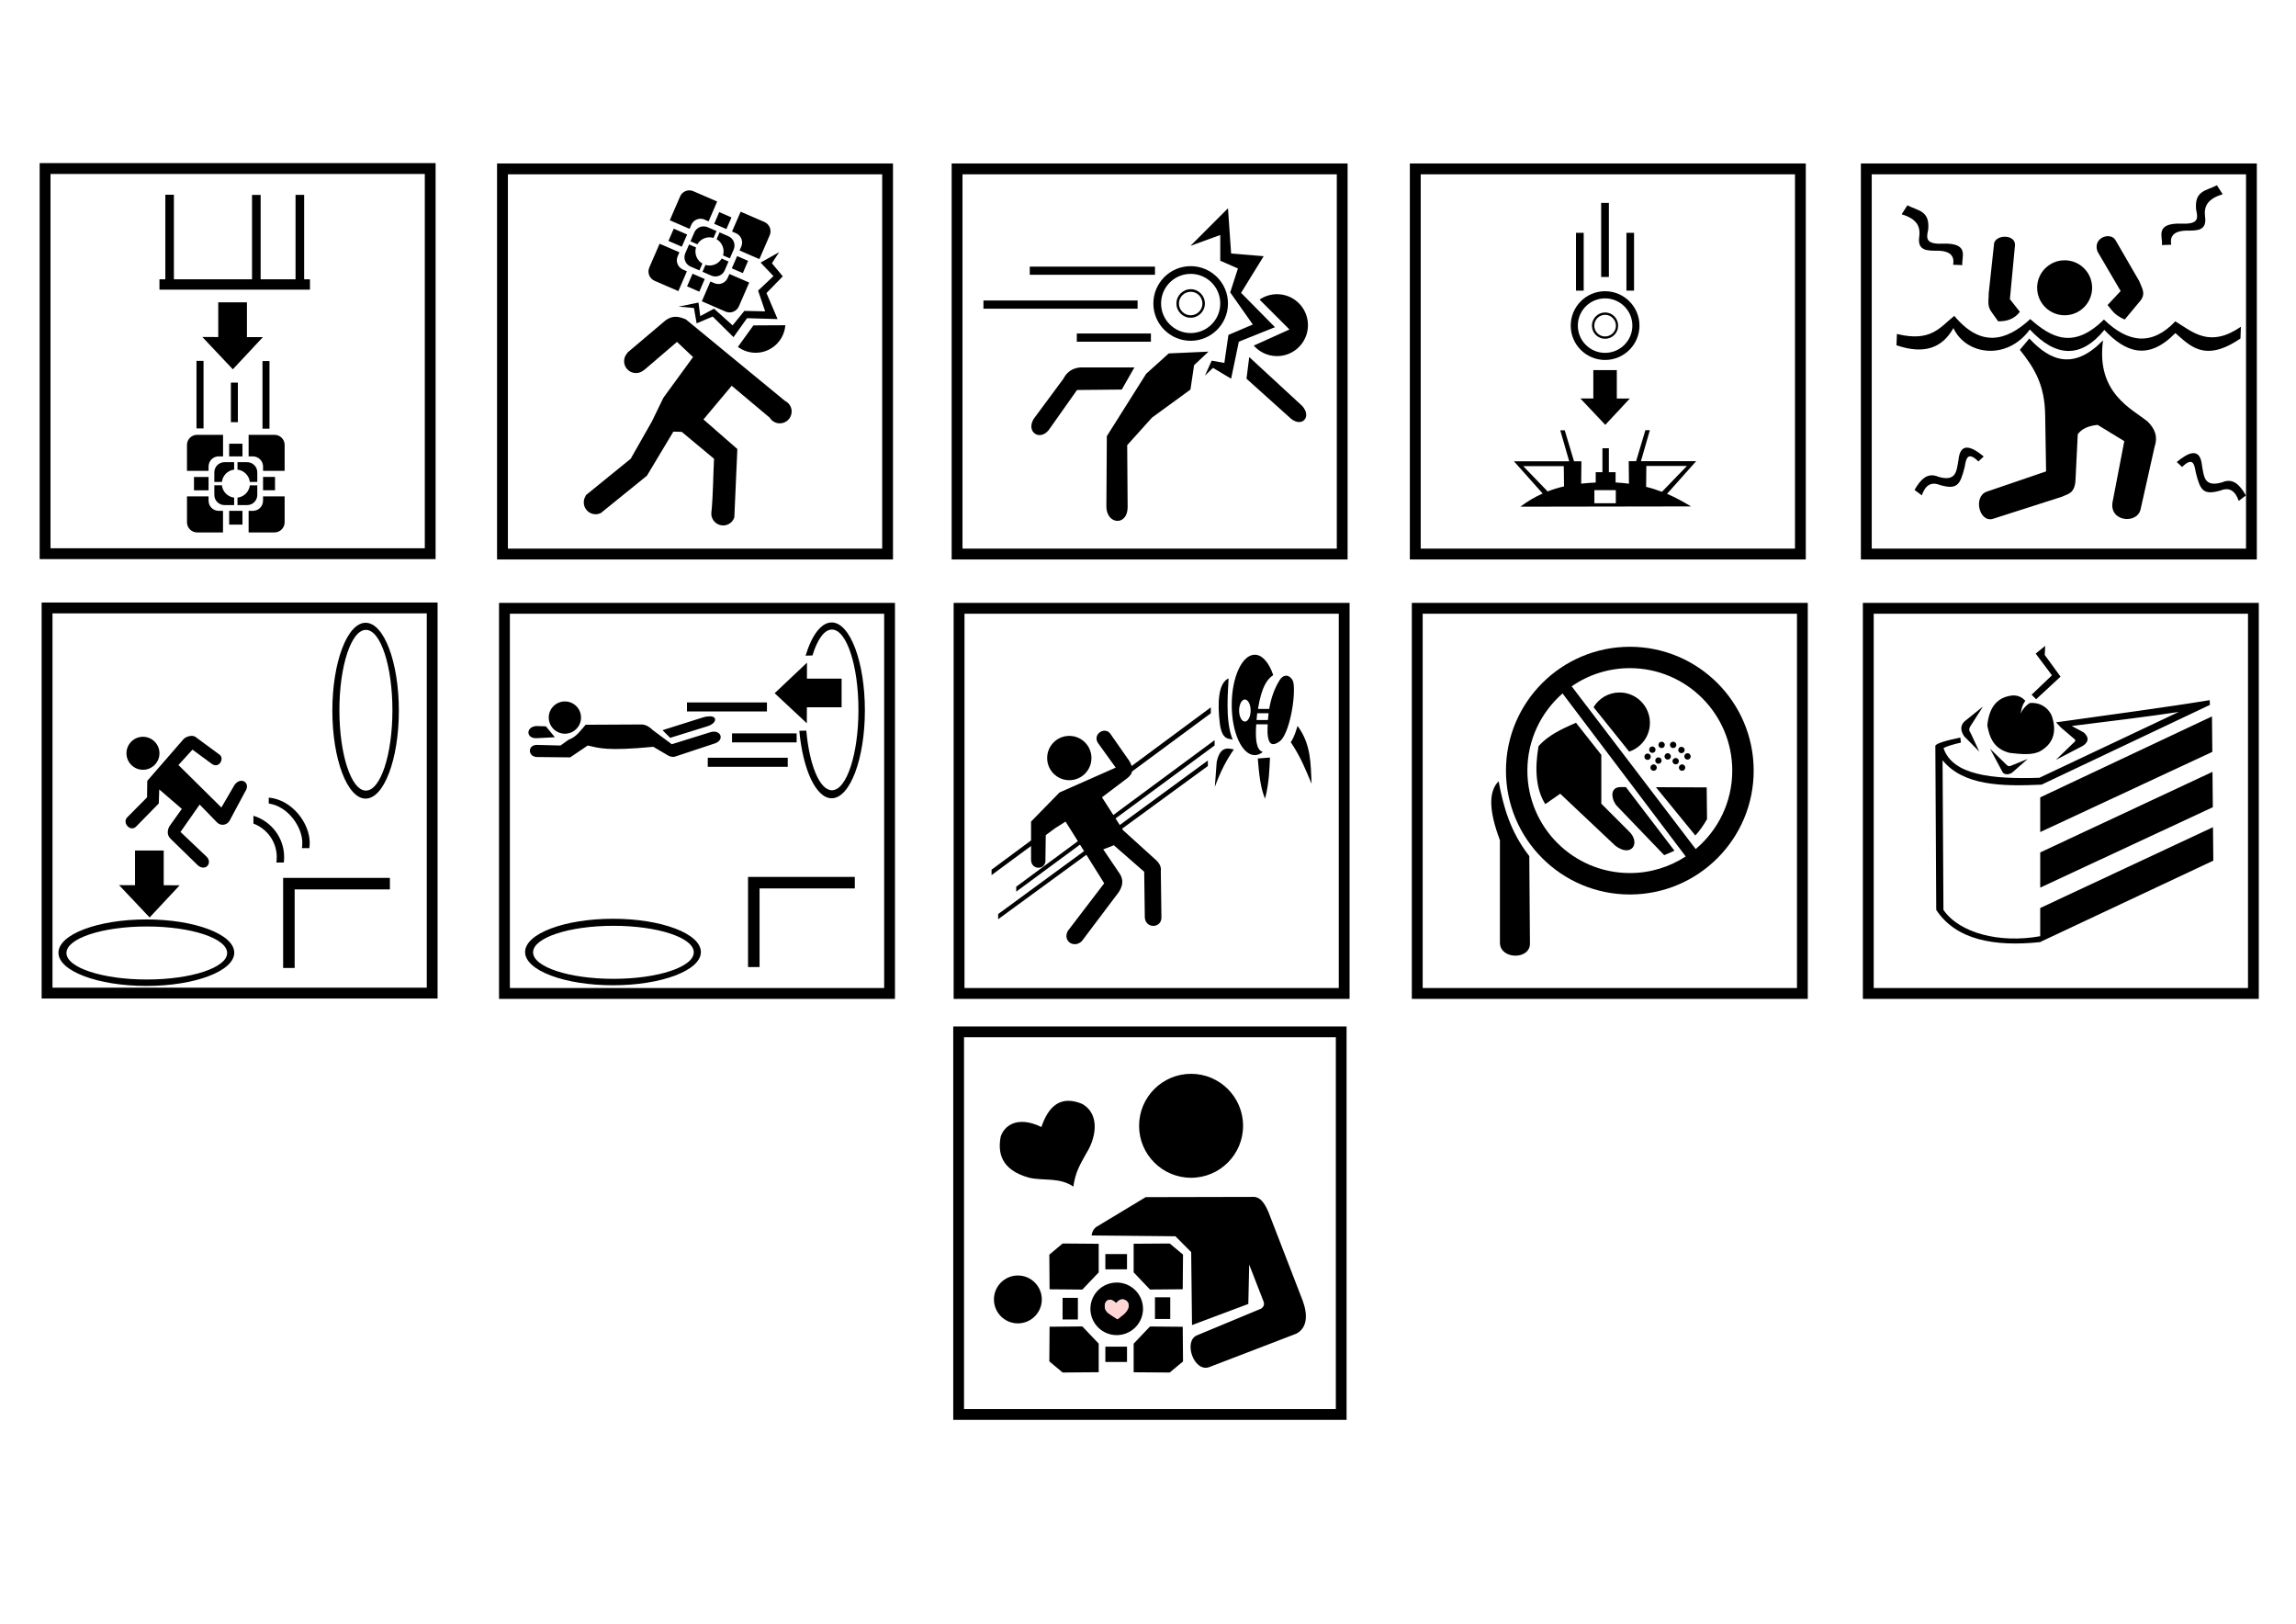 <?xml version="1.0" encoding="UTF-8" standalone="no"?>
<!-- Created with Inkscape (http://www.inkscape.org/) -->

<svg
   xmlns:dc="http://purl.org/dc/elements/1.1/"
   xmlns:cc="http://creativecommons.org/ns#"
   xmlns:rdf="http://www.w3.org/1999/02/22-rdf-syntax-ns#"
   xmlns:svg="http://www.w3.org/2000/svg"
   xmlns="http://www.w3.org/2000/svg"
   xmlns:sodipodi="http://sodipodi.sourceforge.net/DTD/sodipodi-0.dtd"
   xmlns:inkscape="http://www.inkscape.org/namespaces/inkscape"
   width="1052.362"
   height="744.094"
   id="svg2"
   sodipodi:version="0.32"
   inkscape:version="0.47 r22583"
   sodipodi:docname="portal.svg"
   inkscape:output_extension="org.inkscape.output.svg.inkscape"
   version="1.0">
  <defs
     id="defs4">
    <inkscape:perspective
       sodipodi:type="inkscape:persp3d"
       inkscape:vp_x="0 : 526.18109 : 1"
       inkscape:vp_y="0 : 1000 : 0"
       inkscape:vp_z="744.09448 : 526.18109 : 1"
       inkscape:persp3d-origin="372.04724 : 350.78739 : 1"
       id="perspective10" />
    <inkscape:perspective
       id="perspective2390"
       inkscape:persp3d-origin="372.04724 : 350.78739 : 1"
       inkscape:vp_z="744.09448 : 526.18109 : 1"
       inkscape:vp_y="0 : 1000 : 0"
       inkscape:vp_x="0 : 526.18109 : 1"
       sodipodi:type="inkscape:persp3d" />
    <inkscape:perspective
       id="perspective2882"
       inkscape:persp3d-origin="124.97965 : 83.319768 : 1"
       inkscape:vp_z="249.9593 : 124.97965 : 1"
       inkscape:vp_y="0 : 1000 : 0"
       inkscape:vp_x="0 : 124.97965 : 1"
       sodipodi:type="inkscape:persp3d" />
    <inkscape:perspective
       id="perspective2598"
       inkscape:persp3d-origin="211 : 38.666667 : 1"
       inkscape:vp_z="422 : 58 : 1"
       inkscape:vp_y="0 : 1000 : 0"
       inkscape:vp_x="0 : 58 : 1"
       sodipodi:type="inkscape:persp3d" />
    <inkscape:perspective
       id="perspective2968"
       inkscape:persp3d-origin="0.5 : 0.33333333 : 1"
       inkscape:vp_z="1 : 0.5 : 1"
       inkscape:vp_y="0 : 1000 : 0"
       inkscape:vp_x="0 : 0.5 : 1"
       sodipodi:type="inkscape:persp3d" />
    <inkscape:perspective
       id="perspective2994"
       inkscape:persp3d-origin="0.5 : 0.33333333 : 1"
       inkscape:vp_z="1 : 0.5 : 1"
       inkscape:vp_y="0 : 1000 : 0"
       inkscape:vp_x="0 : 0.5 : 1"
       sodipodi:type="inkscape:persp3d" />
    <inkscape:perspective
       id="perspective3018"
       inkscape:persp3d-origin="0.5 : 0.33333333 : 1"
       inkscape:vp_z="1 : 0.5 : 1"
       inkscape:vp_y="0 : 1000 : 0"
       inkscape:vp_x="0 : 0.5 : 1"
       sodipodi:type="inkscape:persp3d" />
    <inkscape:perspective
       id="perspective3046"
       inkscape:persp3d-origin="0.5 : 0.33333333 : 1"
       inkscape:vp_z="1 : 0.5 : 1"
       inkscape:vp_y="0 : 1000 : 0"
       inkscape:vp_x="0 : 0.5 : 1"
       sodipodi:type="inkscape:persp3d" />
    <inkscape:perspective
       id="perspective3068"
       inkscape:persp3d-origin="0.5 : 0.33333333 : 1"
       inkscape:vp_z="1 : 0.5 : 1"
       inkscape:vp_y="0 : 1000 : 0"
       inkscape:vp_x="0 : 0.5 : 1"
       sodipodi:type="inkscape:persp3d" />
    <inkscape:perspective
       id="perspective3091"
       inkscape:persp3d-origin="0.5 : 0.33333333 : 1"
       inkscape:vp_z="1 : 0.5 : 1"
       inkscape:vp_y="0 : 1000 : 0"
       inkscape:vp_x="0 : 0.5 : 1"
       sodipodi:type="inkscape:persp3d" />
    <inkscape:perspective
       id="perspective3119"
       inkscape:persp3d-origin="0.5 : 0.33333333 : 1"
       inkscape:vp_z="1 : 0.5 : 1"
       inkscape:vp_y="0 : 1000 : 0"
       inkscape:vp_x="0 : 0.5 : 1"
       sodipodi:type="inkscape:persp3d" />
    <inkscape:perspective
       id="perspective3141"
       inkscape:persp3d-origin="0.5 : 0.33333333 : 1"
       inkscape:vp_z="1 : 0.5 : 1"
       inkscape:vp_y="0 : 1000 : 0"
       inkscape:vp_x="0 : 0.5 : 1"
       sodipodi:type="inkscape:persp3d" />
    <inkscape:perspective
       id="perspective3168"
       inkscape:persp3d-origin="0.5 : 0.33333333 : 1"
       inkscape:vp_z="1 : 0.5 : 1"
       inkscape:vp_y="0 : 1000 : 0"
       inkscape:vp_x="0 : 0.5 : 1"
       sodipodi:type="inkscape:persp3d" />
    <inkscape:perspective
       id="perspective3198"
       inkscape:persp3d-origin="0.5 : 0.33333333 : 1"
       inkscape:vp_z="1 : 0.5 : 1"
       inkscape:vp_y="0 : 1000 : 0"
       inkscape:vp_x="0 : 0.5 : 1"
       sodipodi:type="inkscape:persp3d" />
  </defs>
  <sodipodi:namedview
     id="base"
     pagecolor="#ffffff"
     bordercolor="#666666"
     borderopacity="1.0"
     gridtolerance="10000"
     guidetolerance="10"
     objecttolerance="10"
     inkscape:pageopacity="0.0"
     inkscape:pageshadow="2"
     inkscape:zoom="0.7"
     inkscape:cx="545.50792"
     inkscape:cy="275.6617"
     inkscape:document-units="px"
     inkscape:current-layer="layer2"
     showgrid="false"
     inkscape:window-width="1920"
     inkscape:window-height="1018"
     inkscape:window-x="-8"
     inkscape:window-y="-8"
     inkscape:window-maximized="1" />
  <g
     inkscape:label="Layer 1"
     inkscape:groupmode="layer"
     id="layer1"
     style="opacity:1;display:inline" />
  <g
     inkscape:groupmode="layer"
     id="layer2"
     inkscape:label="blubb"
     style="opacity:1;display:inline">
    <g
       id="g3016"
       style="fill:#000000"
       transform="translate(0,-259.714)">
      <path
         id="rect2418"
         d="m 75.782,348.947 0,38.762 -2.692,0 0,4.743 68.986,0 0,-4.743 -2.666,0 0,-38.71 -3.948,0 0,38.71 -15.997,0 0,-38.659 -3.948,0 0,38.659 -35.813,0 0,-38.762 -3.922,0 z m 24.252,49.324 0,15.894 -7.306,-0.026 13.997,14.818 13.767,-14.741 -7.306,-0.026 0,-15.92 -13.151,0 z m -9.972,26.815 0,30.968 3.23,0 0,-30.968 -3.23,0 z m 30.25,0.077 0,30.994 3.204,0 0,-30.994 -3.204,0 z m -14.484,9.895 0,18.125 3.204,0 0,-18.125 -3.204,0 z m -15.459,23.918 c -2.582,-1e-5 -4.666,2.058 -4.666,4.64 l 0,11.869 9.895,0 0,-1.974 c 1e-5,-2.421 1.822,-4.402 4.179,-4.64 0.157,-0.016 0.326,0 0.487,0 l 1.974,0 0,-9.895 -11.869,0 z m 23.585,0 0,9.895 1.948,0 c 2.582,0 4.666,2.058 4.666,4.64 l 0,1.974 9.895,0 0,-11.869 c 1e-5,-2.582 -2.083,-4.64 -4.666,-4.64 l -11.844,0 z m -8.921,4.076 0,5.819 6.101,0 0,-5.819 -6.101,0 z m -2.128,8.46 c -2.582,0 -4.666,2.083 -4.666,4.666 l 0,4.384 3.461,0 c 0.361,-2.947 2.665,-5.29 5.614,-5.64 l 0,-3.41 -4.409,0 z m 5.948,0 0,3.41 c 2.952,0.35 5.302,2.693 5.666,5.64 l 3.41,0 0,-4.384 c 1e-5,-2.582 -2.083,-4.666 -4.666,-4.666 l -4.409,0 z m 11.716,6.768 0,6.101 5.486,0 0,-6.101 -5.486,0 z m -31.66,0.026 0,6.101 6.691,0 0,-6.101 -6.691,0 z m 9.332,3.82 0,4.409 c 1e-5,2.582 2.083,4.64 4.666,4.64 l 4.409,0 0,-3.41 c -2.957,-0.348 -5.264,-2.684 -5.614,-5.64 l -3.461,0 z m 16.279,0 c -0.353,2.956 -2.705,5.292 -5.666,5.64 l 0,3.41 4.409,0 c 2.582,0 4.666,-2.058 4.666,-4.64 l 0,-4.409 -3.41,0 z m -28.815,5.076 0,11.844 c 0,2.582 2.083,4.666 4.666,4.666 l 11.844,0 0,-9.895 -1.948,0 c -2.582,0 -4.666,-2.058 -4.666,-4.64 l 0,-1.974 -9.895,0 z m 34.865,0 0,1.974 c 0,2.582 -2.083,4.64 -4.666,4.64 l -1.948,0 0,9.895 11.844,0 c 2.582,-10e-6 4.666,-2.083 4.666,-4.666 l 0,-11.844 -9.895,0 z m -15.535,6.614 0,6.306 6.101,0 0,-6.306 -6.101,0 z"
         style="fill:#000000;fill-opacity:1;stroke:none" />
      <path
         id="rect2764"
         d="m 18.178,334.463 0,181.477 181.477,0 0,-181.477 -181.477,0 z m 4.973,4.973 171.556,0 0,171.53 -171.556,0 0,-171.53 z"
         style="fill:#000000;fill-opacity:1;stroke:none" />
    </g>
    <g
       id="g3012"
       style="fill:#000000"
       transform="translate(0,-259.714)">
      <path
         id="path2512"
         d="m 315.555,346.973 c -1.645,0.138 -3.139,1.165 -3.845,2.794 l -4.717,10.895 9.075,3.922 0.769,-1.82 c 0.963,-2.221 3.435,-3.308 5.691,-2.589 0.15,0.048 0.288,0.141 0.436,0.205 l 1.82,0.769 3.922,-9.075 -10.87,-4.717 c -0.74,-0.321 -1.534,-0.447 -2.282,-0.385 z m 23.918,9.767 -3.948,9.075 1.795,0.769 c 2.369,1.027 3.462,3.758 2.435,6.127 l -0.795,1.795 9.101,3.948 4.717,-10.895 c 1.027,-2.369 -0.066,-5.1 -2.435,-6.127 l -10.87,-4.691 z m -9.819,0.179 -2.307,5.358 5.589,2.41 2.333,-5.332 -5.614,-2.435 z m -7.127,6.537 c -1.818,-0.018 -3.537,1.043 -4.307,2.82 l -1.743,4.025 3.153,1.359 c 1.503,-2.56 4.564,-3.774 7.409,-2.922 l 1.359,-3.153 -4.05,-1.743 c -0.592,-0.257 -1.214,-0.379 -1.82,-0.385 z m -13.715,1.051 -2.435,5.614 6.127,2.641 2.435,-5.589 -6.127,-2.666 z m 20.996,1.692 -1.359,3.128 c 2.569,1.495 3.786,4.586 2.948,7.434 l 3.128,1.359 1.743,-4.025 c 1.027,-2.369 -0.04,-5.1 -2.41,-6.127 l -4.05,-1.769 z m -27.482,5.204 -4.717,10.87 c -1.027,2.369 0.066,5.1 2.435,6.127 l 10.87,4.717 3.922,-9.075 -1.795,-0.795 c -2.369,-1.027 -3.462,-3.732 -2.435,-6.101 l 0.795,-1.82 -9.075,-3.922 z m 13.51,0.333 -1.743,4.025 c -1.027,2.369 0.066,5.1 2.435,6.127 l 4.05,1.743 1.359,-3.128 c -2.575,-1.496 -3.776,-4.557 -2.922,-7.409 l -3.179,-1.359 z m 41.274,3.538 -8.486,4.768 5.896,6.204 -7.05,6.64 3.23,9.511 -9.537,-0.205 -5.384,6.64 -8.511,-7.665 -6.306,3.41 -0.82,-6.204 -9.126,1.846 7.05,0.641 1.231,7.024 7.358,-3.102 9.537,9.434 6.204,-8.691 13.997,0.41 -5.076,-11.921 7.46,-7.665 -4.973,-5.999 3.307,-5.076 z m -19.253,1.795 -2.435,5.614 5.05,2.179 2.41,-5.614 -5.025,-2.179 z m -7.076,1.128 c -1.5,2.572 -4.58,3.78 -7.434,2.922 l -1.359,3.128 4.05,1.769 c 2.369,1.027 5.1,-0.04 6.127,-2.41 l 1.743,-4.05 -3.128,-1.359 z m -13.356,6.947 -2.512,5.794 5.614,2.435 2.487,-5.794 -5.589,-2.435 z m 16.894,0.128 -0.795,1.795 c -1.027,2.369 -3.758,3.437 -6.127,2.41 l -1.795,-0.769 -3.922,9.075 10.87,4.717 c 2.369,1.027 5.1,-0.066 6.127,-2.435 l 4.717,-10.87 -9.075,-3.922 z m -24.918,19.612 c -1.352,0.05 -2.792,0.496 -4.384,1.666 l -17.509,14.818 0.077,0.077 c -0.954,0.98 -1.538,2.32 -1.538,3.794 0,3.002 2.433,5.435 5.435,5.435 1.398,0 2.677,-0.517 3.64,-1.384 l 0.051,0.051 15.125,-12.946 7.358,6.947 -13.587,18.637 -5.281,10.87 -9.716,17.099 -20.637,16.766 0.103,0.128 c -0.611,0.879 -0.974,1.951 -0.974,3.102 0,3.002 2.433,5.435 5.435,5.435 0.801,0 1.571,-0.176 2.256,-0.487 l 0.026,0.026 0.154,-0.128 21.073,-17.074 12.126,-20.201 3.845,0.103 14.792,12.331 c -0.435,8.37 -0.394,16.816 -1.256,25.123 0,3.002 2.433,5.435 5.435,5.435 2.391,0 4.399,-1.545 5.127,-3.692 l 1.384,-31.327 -15.535,-13.561 12.946,-15.433 17.432,14.638 c 0.958,1.553 2.657,2.589 4.614,2.589 3.002,0 5.435,-2.433 5.435,-5.435 0,-2.156 -1.257,-3.991 -3.076,-4.871 l -45.453,-37.377 c -1.591,-0.621 -3.184,-1.218 -4.922,-1.154 z m 50.554,3.871 -14.638,0.077 -7.101,9.844 c 2.274,1.687 5.08,2.692 8.127,2.692 7.187,0 13.066,-5.565 13.613,-12.613 z"
         style="fill:#000000;fill-opacity:1;stroke:none" />
      <path
         id="path2626"
         d="m 227.821,334.627 0,181.477 181.477,0 0,-181.477 -181.477,0 z m 4.973,4.973 171.556,0 0,171.53 -171.556,0 0,-171.53 z"
         style="fill:#000000;fill-opacity:1;stroke:none;display:inline" />
    </g>
    <g
       id="g3000"
       style="fill:#000000"
       transform="translate(0,-259.714)">
      <path
         id="path2621"
         d="m 562.84,355.177 -17.202,17.202 13.664,-4.973 0,11.793 8.101,3.538 -3.538,10.972 10.357,14.715 -11.177,4.768 -1.871,12.844 -5.794,-1.051 -3.102,6.845 3.717,-3.538 8.28,4.973 3.538,-16.971 16.561,-6.64 -15.535,-15.74 10.357,-16.792 -14.92,-1.231 -1.436,-20.714 z m -17.099,26.508 c -9.434,0 -17.099,7.665 -17.099,17.099 0,9.435 7.665,17.099 17.099,17.099 9.434,0 17.099,-7.665 17.099,-17.099 0,-9.435 -7.665,-17.099 -17.099,-17.099 z m -73.755,0.205 0,3.743 57.399,0 0,-3.743 -57.399,0 z m 73.755,3.333 c 7.49,-1e-5 13.561,6.071 13.561,13.561 0,7.49 -6.071,13.561 -13.561,13.561 -7.49,-10e-6 -13.562,-6.071 -13.562,-13.561 0,-7.49 6.071,-13.561 13.562,-13.561 z m 0.026,7.024 c -3.602,0 -6.563,2.961 -6.563,6.563 0,3.602 2.935,6.512 6.537,6.512 3.602,0 6.511,-2.909 6.511,-6.512 0,-3.602 -2.884,-6.563 -6.486,-6.563 z m 0,1.179 c 2.973,0 5.358,2.41 5.358,5.384 10e-5,2.973 -2.41,5.384 -5.383,5.384 -2.973,10e-6 -5.384,-2.41 -5.384,-5.384 0,-2.973 2.436,-5.384 5.409,-5.384 z m 39.556,1.102 c -2.963,0 -5.722,0.931 -7.998,2.487 l 13.69,13.69 -16.356,7.383 c 2.601,2.96 6.417,4.82 10.665,4.82 7.833,0 14.177,-6.343 14.177,-14.177 0,-7.834 -6.343,-14.202 -14.177,-14.202 z m -134.563,2.897 0,3.743 70.653,0 0,-3.743 -70.653,0 z m 42.786,15.125 0,3.743 33.968,0 0,-3.743 -33.968,0 z m 60.373,8.306 -18.227,0.82 -10.357,9.332 -18.022,28.584 -0.205,32.532 c 0.257,8.05 9.703,8.727 9.742,0 l -0.205,-28.405 11.382,-12.639 17.612,-12.844 1.666,-11.177 6.614,-6.204 z m 18.663,2.487 -1.256,9.921 20.304,18.253 c 5.125,4.273 9.817,-0.762 5.178,-5.819 l -24.226,-22.355 z m -77.293,4.743 c -3.774,0.289 -6.305,2.128 -7.87,5.178 l -13.664,18.458 c -3.49,5.88 2.609,10.197 6.845,5.178 l 13.049,-18.458 20.509,-0.205 5.794,-10.152 -24.662,0 z"
         style="fill:#000000;fill-opacity:1;stroke:none" />
      <path
         id="path2628"
         d="m 436.19,334.627 0,181.477 181.477,0 0,-181.477 -181.477,0 z m 4.973,4.973 171.556,0 0,171.53 -171.556,0 0,-171.53 z"
         style="fill:#000000;fill-opacity:1;stroke:none;display:inline" />
    </g>
    <g
       id="g2996"
       style="fill:#000000"
       transform="translate(0,-259.714)">
      <path
         id="path2798"
         d="m 733.883,352.69 0,33.968 3.538,0 0,-33.968 -3.538,0 z m -11.536,13.715 0,26.508 3.538,0 0,-26.508 -3.538,0 z m 23.124,0 0,26.508 3.486,0 0,-26.508 -3.486,0 z m -9.793,26.764 c -8.692,1e-5 -15.741,7.075 -15.741,15.766 0,8.692 7.049,15.741 15.741,15.74 8.691,1e-5 15.766,-7.049 15.766,-15.74 0,-8.692 -7.075,-15.766 -15.766,-15.766 z m 0,3.281 c 6.901,-10e-6 12.51,5.584 12.51,12.485 0,6.901 -5.61,12.485 -12.51,12.485 -6.901,0 -12.485,-5.584 -12.485,-12.485 0,-6.901 5.584,-12.485 12.485,-12.485 z m 0,6.46 c -3.319,1e-5 -6.024,2.732 -6.024,6.05 0,3.319 2.706,5.999 6.024,5.999 3.318,0 5.999,-2.68 5.999,-5.999 0,-3.319 -2.655,-6.05 -5.973,-6.05 l -0.026,0 z m 0,1.077 0.026,0 c 2.727,0.014 4.948,2.243 4.948,4.973 10e-5,2.739 -2.234,4.948 -4.973,4.948 -2.739,0 -4.948,-2.209 -4.948,-4.948 0,-2.731 2.22,-4.96 4.948,-4.973 z m -5.384,25.354 0,12.997 -5.947,-0.026 11.434,12.1 11.229,-12.049 -5.948,-0.026 0,-12.997 -10.767,0 z m 23.867,27.507 -4.256,14.202 -3.384,0 0.102,10.331 c -1.929,-0.25 -3.962,-0.439 -6.127,-0.564 l 0,-4.717 -3.076,0 0,-10.972 -2.948,0 0,10.972 -3.076,0 0,4.743 c -2.196,0.107 -4.415,0.271 -6.665,0.513 l 0.102,-10.229 -3.384,0 -4.256,-14.202 -2.051,0 4.102,14.202 -25.328,0 13.151,14.741 c -3.387,1.509 -6.794,3.462 -10.229,6.05 l 78.241,-0.128 c -3.282,-1.942 -6.8,-3.98 -10.998,-5.768 l 13.356,-14.971 -25.328,0 4.102,-14.202 -2.051,0 z m 0.436,16.407 18.586,0 -11.434,11.844 c -2.213,-0.839 -4.61,-1.633 -7.255,-2.282 l 0.102,-9.562 z m -56.425,0.077 18.586,0 0.103,9.28 c -2.483,0.563 -4.986,1.327 -7.511,2.307 L 698.172,473.333 z m 32.609,10.998 9.819,0 0,5.999 -9.819,0 0,-5.999 z"
         style="fill:#000000;fill-opacity:1;stroke:none;display:inline" />
      <path
         id="path2630"
         d="m 646.2,334.627 0,181.477 181.477,0 0,-181.477 -181.477,0 z m 4.973,4.973 171.556,0 0,171.53 -171.556,0 0,-171.53 z"
         style="fill:#000000;fill-opacity:1;stroke:none;display:inline" />
    </g>
    <g
       id="g2984"
       style="fill:#000000"
       transform="translate(0,-259.714)">
      <path
         id="path2424"
         d="m 1016.11,344.615 c -4.668,2.52 -10.386,2.291 -9.537,11.126 0.597,3.137 1.929,6.805 -6.281,6.46 -13.09,-0.538 -8.833,6.26 -9.383,9.819 l 4.256,-0.154 c -0.526,-3.053 0.221,-6.237 6.717,-6.46 4.684,-0.043 9.785,0.42 8.793,-6.435 -0.635,-4.964 1.387,-8.171 8.075,-10.254 l -2.64,-4.102 z m -141.869,9.178 -2.615,4.102 c 6.689,2.084 8.685,5.29 8.05,10.254 -0.992,6.855 4.109,6.417 8.793,6.46 6.496,0.223 7.269,3.382 6.742,6.435 l 4.23,0.154 c -0.55,-3.558 3.732,-10.357 -9.357,-9.819 -8.21,0.345 -6.903,-3.323 -6.306,-6.46 0.849,-8.835 -4.868,-8.606 -9.537,-11.126 z m 92.059,14.151 c -3.081,-0.078 -6.575,2.647 -4.871,7.127 l 10.562,18.022 -5.999,6.409 c 1.975,2.21 2.807,4.43 7.87,6.64 l 7.255,-8.716 c 2.591,-3.369 0.428,-6.046 -0.615,-8.896 l -10.793,-18.637 c -0.711,-1.28 -2.009,-1.913 -3.41,-1.948 z m -47.709,0.256 c -2.074,0.094 -4.098,1.105 -4.589,2.922 l -2.487,22.995 c 0.083,2.831 -0.871,5.654 1.231,8.486 l 3.102,4.358 c 4.079,0.078 7.524,-1.125 9.947,-4.358 l -4.563,-5.794 2.282,-24.226 c 0.462,-3.104 -2.256,-4.505 -4.922,-4.384 z m 27.738,10.793 c -6.954,0 -12.613,5.633 -12.613,12.587 0,6.954 5.659,12.613 12.613,12.613 6.954,0 12.587,-5.659 12.587,-12.613 0,-6.954 -5.633,-12.587 -12.587,-12.587 z m -50.58,25.482 c -6.413,4.988 -10.466,12.192 -26.302,8.28 l -0.205,5.178 c 13.163,4.515 21.211,0.857 26.098,-7.87 5.872,12.565 24.692,14.916 35.019,0.641 11.935,12.777 23.343,13.391 34.173,0.205 9.671,10.321 20.112,14.21 32.532,1.436 6.351,5.359 13.17,13.923 29.84,2.487 l 0.205,-5.384 c -14.153,9.709 -21.746,2.706 -30.045,-2.487 -10.623,11.235 -21.562,10.035 -32.737,-0.82 -13.971,13.845 -24.154,8.309 -33.763,-0.205 -11.358,10.491 -22.905,12.84 -34.814,-1.461 z m 34.404,10.357 -4.358,5.178 c 6.455,8.15 11.559,15.857 11.613,30.661 l 0.41,25.072 -27.354,9.331 c -6.122,2.386 -3.277,14.112 2.897,12.433 l 31.712,-10.152 c 2.565,-1.307 5.721,-1.262 6.204,-7.255 l 1.051,-21.355 c 1.838,-2.651 5.057,-3.888 9.101,-4.332 l 12.228,7.46 -5.383,27.969 c -1.507,9.003 11.266,10.182 12.844,3.307 l 6.409,-28.584 c 1.598,-4.742 0.278,-8.172 -3.102,-11.613 -7.293,-5.943 -23.818,-13.076 -20.509,-37.275 -13.139,13.532 -23.924,9.827 -33.763,-0.846 z m -28.892,50.016 c -1.841,0.143 -3.252,1.718 -3.64,5.922 -0.858,4.511 -0.793,9.867 -9.101,7.46 -5.015,-2.195 -8.162,1.073 -10.998,5.999 l 3.333,2.487 c 1.506,-4.351 4.016,-6.458 8.28,-4.743 8.019,2.303 9.306,-0.079 11.382,-8.306 0.59,-3.391 1.154,-7.528 6.281,-2.487 l 2.436,-2.282 c -2.519,-2.054 -5.606,-4.234 -7.973,-4.05 z m 104.005,2.512 c -2.306,0.069 -5.184,2.137 -7.563,4.076 l 2.461,2.282 c 5.127,-5.042 5.665,-0.904 6.255,2.487 2.076,8.227 3.364,10.583 11.382,8.28 4.264,-1.716 6.8,0.417 8.306,4.768 l 3.307,-2.487 c -2.836,-4.926 -5.958,-8.194 -10.972,-5.999 -8.308,2.407 -8.268,-2.949 -9.126,-7.46 -0.416,-4.504 -2.016,-6.008 -4.051,-5.948 z"
         style="fill:#000000;fill-opacity:1;stroke:none" />
      <path
         id="path2632"
         d="m 852.929,334.627 0,181.477 181.477,0 0,-181.477 -181.477,0 z m 4.973,4.973 171.556,0 0,171.53 -171.556,0 0,-171.53 z"
         style="fill:#000000;fill-opacity:1;stroke:none;display:inline" />
    </g>
    <g
       id="g3020"
       style="fill:#000000"
       transform="translate(0,-259.714)">
      <path
         id="rect2656"
         d="m 167.584,545.114 c -8.41,0 -15.253,18.037 -15.253,40.274 0,22.237 6.844,40.3 15.253,40.3 8.41,0 15.228,-18.062 15.228,-40.3 0,-22.237 -6.818,-40.274 -15.228,-40.274 z m 0.128,3.256 c 6.71,0 12.151,16.484 12.151,36.813 1e-5,20.329 -5.442,36.839 -12.151,36.839 -6.71,10e-6 -12.151,-16.51 -12.151,-36.839 1e-5,-20.329 5.442,-36.813 12.151,-36.813 z m -80.164,48.58 c -1.4,0.08 -3.009,0.769 -3.999,2.153 l -16.048,18.458 -0.103,7.563 -9.126,9.203 c -2.352,2.489 1.467,6.733 4.05,4.256 l 10.459,-10.665 0.205,-6.435 10.357,8.921 -5.691,7.973 c -1.172,2.225 -0.97,4.224 0.513,5.691 l 12.536,12.228 c 3.576,2.97 6.905,-1.187 3.922,-4.05 l -11.895,-11.28 8.793,-12.536 7.46,7.665 c 2.264,2.698 5.223,1.528 6.204,-0.205 l 7.152,-13.356 c 2.772,-3.968 -1.782,-7.125 -4.768,-3.23 l -6.101,10.459 -19.688,-19.458 6.435,-7.05 8.896,6.537 c 3.259,2.266 5.782,-2.29 3.64,-4.153 l -11.1,-8.178 c -0.503,-0.373 -1.262,-0.561 -2.102,-0.513 z m -22.021,0.41 c -4.174,0 -7.563,3.389 -7.563,7.563 0,4.174 3.389,7.563 7.563,7.563 4.174,0 7.563,-3.389 7.563,-7.563 0,-4.174 -3.389,-7.563 -7.563,-7.563 z m 57.655,27.866 0,2.717 c 9.017,1.301 15.382,10.93 15.382,17.971 0,0.849 -0.055,1.672 -0.179,2.487 l 3.41,0 c 0.103,-0.816 0.154,-1.643 0.154,-2.487 0,-8.927 -7.996,-19.694 -18.766,-20.688 z m -7.024,8.332 0,3.589 c 6.233,2.326 10.69,8.315 10.69,15.356 0,0.849 -0.055,1.672 -0.179,2.487 l 3.41,0 c 0.103,-0.816 0.154,-1.643 0.154,-2.487 0,-8.927 -5.941,-16.485 -14.074,-18.945 z m -54.271,15.92 0,15.894 -7.306,-0.026 13.997,14.818 13.767,-14.741 -7.306,-0.026 0,-15.92 -13.151,0 z m 67.884,12.536 0,41.3 5.281,0 0,-36.019 43.658,0 0,-5.281 -48.939,0 z m -62.68,19.048 c -22.237,3e-5 -40.3,6.844 -40.3,15.253 0,8.41 18.062,15.228 40.3,15.228 22.237,3e-5 40.274,-6.818 40.274,-15.228 0,-8.41 -18.037,-15.253 -40.274,-15.253 z m 0.205,3.23 c 20.329,4e-5 36.813,5.442 36.813,12.151 0,6.71 -16.484,12.151 -36.813,12.151 -20.329,3e-5 -36.839,-5.442 -36.839,-12.151 -2e-5,-6.71 16.51,-12.151 36.839,-12.151 z"
         style="fill:#000000;fill-opacity:1;stroke:none" />
      <path
         id="path2640"
         d="m 19.085,535.831 0,181.477 181.477,0 0,-181.477 -181.477,0 z m 4.973,4.973 171.556,0 0,171.53 -171.556,0 0,-171.53 z"
         style="fill:#000000;fill-opacity:1;stroke:none;display:inline" />
    </g>
    <g
       id="g3008"
       style="fill:#000000"
       transform="translate(0,-259.714)">
      <path
         id="path2661"
         d="m 381.183,544.96 c -4.829,0 -9.149,5.954 -11.946,15.228 l 3.153,-0.103 c 2.22,-7.274 5.394,-11.869 8.921,-11.869 6.71,0 12.151,16.484 12.151,36.813 2e-5,20.329 -5.442,36.839 -12.151,36.839 -5.623,2e-5 -10.356,-11.607 -11.741,-27.328 l -3.204,0.077 c 1.606,17.715 7.631,30.917 14.818,30.917 8.41,0 15.228,-18.062 15.228,-40.3 10e-6,-22.237 -6.818,-40.274 -15.228,-40.274 z m -11.305,18.432 -14.818,13.997 14.741,13.767 0.026,-7.306 15.92,0 0,-13.151 -15.894,0 0.026,-7.306 z m -110.953,17.766 c -4.084,0 -7.409,3.3 -7.409,7.383 0,4.084 3.325,7.409 7.409,7.409 4.084,0 7.383,-3.325 7.383,-7.409 0,-4.084 -3.3,-7.383 -7.383,-7.383 z m 55.938,0.461 0,4.127 36.659,0 0,-4.127 -36.659,0 z m 10.613,6.358 c -0.833,-0.022 -1.89,0.104 -3.204,0.487 l -18.612,5.871 3.512,3.512 16.997,-5.281 c 4.132,-1.226 4.917,-4.494 1.307,-4.589 z m -31.122,3.743 -25.918,0.128 c -2.208,2.385 -4.053,5.541 -7.845,6.87 l -3.666,2.641 -10.972,-0.282 c -4.239,0.125 -4.03,5.404 0.154,5.563 l 15.228,0.154 8.05,-5.435 c 5.179,1.146 8.61,2.642 30.045,0.59 l 6.947,4.076 c 1.094,0.526 2.262,0.815 3.743,0.179 l 17.714,-5.871 c 4.36,-1.628 2.55,-6.373 -2.051,-5.127 l -17.868,5.563 -8.562,-6.358 c -1.321,-1.233 -2.72,-2.417 -4.999,-2.692 z m -48.401,0.718 c -4.919,0.196 -5.082,5.769 0,5.563 l 8.357,-0.436 -4.102,-4.999 -4.256,-0.128 z m 89.572,3.358 0,4.127 29.61,0 0,-4.127 -29.61,0 z m -11.126,11.177 0,4.153 36.659,0 0,-4.153 -36.659,0 z m 18.458,54.605 0,41.3 5.281,0 0,-36.019 43.658,0 0,-5.281 -48.939,0 z m -61.885,19.176 c -22.237,10e-6 -40.3,6.844 -40.3,15.253 0,8.41 18.062,15.228 40.3,15.228 22.237,10e-6 40.274,-6.818 40.274,-15.228 0,-8.41 -18.037,-15.253 -40.274,-15.253 z m 0.205,3.23 c 20.329,2e-5 36.813,5.442 36.813,12.151 0,6.71 -16.484,12.151 -36.813,12.151 -20.329,2e-5 -36.839,-5.442 -36.839,-12.151 -2e-5,-6.71 16.51,-12.151 36.839,-12.151 z"
         style="fill:#000000;fill-opacity:1;stroke:none;display:inline" />
      <path
         id="path2646"
         d="m 228.728,535.995 0,181.477 181.477,0 0,-181.477 -181.477,0 z m 4.973,4.973 171.556,0 0,171.53 -171.556,0 0,-171.53 z"
         style="fill:#000000;fill-opacity:1;stroke:none;display:inline" />
    </g>
    <g
       id="g3004"
       style="fill:#000000"
       transform="translate(0,-259.714)">
      <path
         id="path2968"
         d="m 575.119,559.752 c -5.822,0 -10.562,10.326 -10.562,23.021 0,12.696 4.74,22.995 10.562,22.995 1.3,0 2.542,-0.522 3.692,-1.461 -3.088,-0.87 -3.475,-6.096 -3.025,-12.664 l 5.255,0 c -0.054,1.311 -0.095,2.642 -0.077,3.999 0.317,4.676 1.76,6.559 5.589,3.82 4.352,-3.217 7.433,-20.298 6.281,-26.943 -0.406,-2.167 -3.544,-5.213 -6.281,-1.179 -2.44,3.887 -3.992,8.341 -4.82,13.254 l -5.153,0 c 1.807,-10.806 4.357,-13.591 6.999,-15.51 -1.923,-5.646 -4.99,-9.332 -8.46,-9.332 z m -12.023,10.844 c -4.736,2.15 -5.181,11.258 -3.948,21.098 1.143,7.744 4.556,6.263 5.871,7.024 -3.77,-8.936 -1.933,-23.874 -1.923,-28.123 z m 7.486,9.665 c 1.456,-10e-6 2.641,2.286 2.641,5.076 -10e-5,2.79 -1.185,5.05 -2.641,5.05 -1.456,0 -2.64,-2.261 -2.64,-5.05 10e-5,-2.79 1.185,-5.076 2.64,-5.076 z m -15.612,3.615 -36.275,26.866 c -0.236,-0.733 -0.589,-1.472 -1,-2.205 l -8.793,-12.587 c -2.487,-3.469 -8.412,0.266 -5.563,4.384 l 8.05,11.152 -25.79,11.408 -13.023,13.331 0,8.639 -18.099,13.408 0,2.487 18.099,-13.356 0,6.409 c 0.146,4.98 7.174,4.666 6.588,-0.436 l 0.154,-10.947 4.486,-3.307 4.589,-2.897 5.64,8.973 -28.251,20.868 0,2.256 29.225,-21.534 1.871,2.974 -39.377,28.84 0,2.359 40.428,-29.533 8.178,13.074 -16.689,21.842 c -2.45,4.667 2.843,8.141 6.435,4.666 l 16.997,-22.56 c 2.51,-3.958 1.622,-6.666 -0.128,-9.075 l -7.05,-10.408 4.845,-1.897 13.92,12.151 0.282,20.97 c 0.342,5.179 7.712,5.086 7.614,-0.154 l -0.282,-21.098 c 0.283,-1.781 -0.494,-3.3 -1.769,-4.691 l -15.51,-14.049 -0.461,-0.718 39.3,-28.712 0,-2.538 -40.377,29.558 -1.923,-2.999 45.401,-33.455 0,-2.435 -46.427,34.301 -5.204,-8.101 11.434,-8.639 c 1.441,-1.076 2.153,-2.154 2.384,-3.23 l 36.07,-26.636 0,-2.717 z m 21.303,2.692 5.178,0 c -0.131,1.022 -0.231,2.045 -0.308,3.102 l -5.204,0 c 0.065,-0.739 0.127,-1.469 0.205,-2.23 0.042,-0.305 0.085,-0.577 0.128,-0.872 z m 18.458,5.819 c -0.797,2.367 -1.266,4.574 -3.102,7.46 4.939,7.419 6.852,12.835 9.537,19.048 -0.46,-8.992 -0.132,-18.047 -6.435,-26.508 z m -104.62,4.563 c -5.604,0 -10.152,4.548 -10.152,10.152 0,5.604 4.548,10.152 10.152,10.152 5.603,0 10.152,-4.548 10.152,-10.152 0,-5.604 -4.548,-10.152 -10.152,-10.152 z m 72.293,5.819 c -1.863,0.143 -3.75,1.369 -4.743,6.178 l -0.846,11.408 c 2.598,-7.242 5.566,-12.717 8.716,-17.202 -0.906,-0.164 -2.01,-0.47 -3.128,-0.385 z m 19.688,4.102 -5.589,0.436 c 0.547,6.704 1.163,13.351 3.333,18.432 1.884,-7.408 1.971,-13.059 2.256,-18.868 z"
         style="fill:#000000;fill-opacity:1;stroke:none;display:inline" />
      <path
         id="path2648"
         d="m 437.098,535.995 0,181.477 181.477,0 0,-181.477 -181.477,0 z m 4.973,4.973 171.556,0 0,171.53 -171.556,0 0,-171.53 z"
         style="fill:#000000;fill-opacity:1;stroke:none;display:inline" />
    </g>
    <g
       id="g2992"
       style="fill:#000000"
       transform="translate(0,-259.714)">
      <path
         id="path2570"
         d="m 747.034,556.112 c -31.334,0 -56.784,25.424 -56.784,56.758 0,31.334 25.449,56.758 56.784,56.758 31.334,0 56.758,-25.424 56.758,-56.758 0,-31.334 -25.424,-56.758 -56.758,-56.758 z m 0,9.793 c 25.917,0 46.94,21.048 46.94,46.965 0,14.428 -6.518,27.33 -16.766,35.942 l -56.835,-74.575 c 7.578,-5.243 16.759,-8.332 26.661,-8.332 z m -4.717,11.152 c -5.06,0 -9.485,2.7 -11.921,6.742 l 16.33,20.355 c 5.525,-1.844 9.511,-7.034 9.511,-13.177 0,-7.682 -6.238,-13.92 -13.92,-13.92 z m -26.123,0.436 56.45,74.703 c -7.366,4.807 -16.162,7.614 -25.61,7.614 -25.917,10e-6 -46.965,-21.023 -46.965,-46.939 0,-14.111 6.257,-26.765 16.125,-35.378 z m 6.153,13.433 c -6.501,2.822 -12.845,5.776 -17.176,10.767 -1.814,10.653 -1.156,19.745 3.102,26.533 l 6.845,-4.768 25.252,23.816 c 7.378,5.648 11.866,-1.24 6.229,-6.614 l -12.639,-12.639 0,-22.38 -11.613,-14.715 z m 39.249,8.691 c -0.809,0 -1.461,0.653 -1.461,1.461 0,0.809 0.653,1.461 1.461,1.461 0.809,0 1.461,-0.653 1.461,-1.461 0,-0.809 -0.653,-1.461 -1.461,-1.461 z m 5.281,0 c -0.809,0 -1.461,0.653 -1.461,1.461 0,0.809 0.653,1.461 1.461,1.461 0.809,0 1.461,-0.653 1.461,-1.461 0,-0.809 -0.653,-1.461 -1.461,-1.461 z m -9.537,2.179 c -0.809,0 -1.461,0.678 -1.461,1.487 0,0.809 0.653,1.461 1.461,1.461 0.809,0 1.487,-0.653 1.487,-1.461 0,-0.809 -0.678,-1.487 -1.487,-1.487 z m 13.331,0.154 c -0.809,0 -1.461,0.653 -1.461,1.461 0,0.809 0.653,1.461 1.461,1.461 0.809,0 1.487,-0.653 1.487,-1.461 0,-0.809 -0.678,-1.461 -1.487,-1.461 z m -6.281,2.922 c -0.809,0 -1.461,0.678 -1.461,1.487 0,0.809 0.653,1.461 1.461,1.461 0.809,0 1.461,-0.653 1.461,-1.461 0,-0.809 -0.653,-1.487 -1.461,-1.487 z m 9.075,0 c -0.809,0 -1.461,0.678 -1.461,1.487 0,0.809 0.653,1.461 1.461,1.461 0.809,0 1.461,-0.653 1.461,-1.461 0,-0.809 -0.653,-1.487 -1.461,-1.487 z m -18.304,0.154 c -0.809,0 -1.461,0.653 -1.461,1.461 0,0.809 0.653,1.461 1.461,1.461 0.809,0 1.461,-0.653 1.461,-1.461 0,-0.809 -0.653,-1.461 -1.461,-1.461 z m 4.973,1.769 c -0.809,0 -1.461,0.653 -1.461,1.461 0,0.809 0.653,1.461 1.461,1.461 0.809,0 1.461,-0.653 1.461,-1.461 0,-0.809 -0.653,-1.461 -1.461,-1.461 z m 7.921,0.282 c -0.809,0 -1.487,0.653 -1.487,1.461 0,0.809 0.678,1.461 1.487,1.461 0.809,0 1.461,-0.653 1.461,-1.461 0,-0.809 -0.653,-1.461 -1.461,-1.461 z m -10.126,2.922 c -0.809,0 -1.461,0.678 -1.461,1.487 0,0.809 0.653,1.461 1.461,1.461 0.809,0 1.461,-0.653 1.461,-1.461 0,-0.809 -0.653,-1.487 -1.461,-1.487 z m 13.049,0 c -0.809,0 -1.461,0.678 -1.461,1.487 0,0.809 0.653,1.461 1.461,1.461 0.809,0 1.461,-0.653 1.461,-1.461 0,-0.809 -0.653,-1.487 -1.461,-1.487 z m -84.086,7.768 c -4.861,4.738 -4.313,14.03 0.59,26.969 l 0,47.016 c 0.073,7.752 13.882,7.951 13.767,0.282 l -0.308,-39.992 c -8.728,-11.189 -11.886,-22.7 -14.049,-34.275 z m 55.656,2.641 c -5.47,0.305 -3.449,6.765 -1.307,8.793 l 21.534,22.406 c 1.572,-0.644 3.13,-1.294 4.691,-2.051 l -22.252,-29.148 -2.666,0 z m 16.433,0.051 18.073,22.124 c 1.835,-1.988 3.629,-4.415 5.358,-7.511 l -0.154,-14.51 -23.277,-0.103 z"
         style="fill:#000000;fill-opacity:1;stroke:none" />
      <path
         id="path2650"
         d="m 647.108,535.995 0,181.477 181.477,0 0,-181.477 -181.477,0 z m 4.973,4.973 171.556,0 0,171.53 -171.556,0 0,-171.53 z"
         style="fill:#000000;fill-opacity:1;stroke:none;display:inline" />
    </g>
    <g
       id="g2988"
       style="fill:#000000"
       transform="translate(0,-259.714)">
      <path
         sodipodi:nodetypes="ccccccccccccccccccccccccccccccccccccccccccccccccccccccccccccccccccccc"
         id="path2537"
         d="m 937.407,555.701 -4.358,3.538 7.46,9.947 -9.332,8.896 2.076,2.077 11.177,-10.357 -7.229,-9.947 0.205,-4.153 z m -14.715,22.713 c -0.582,0.016 -1.183,0.1 -1.846,0.256 -5.843,1.193 -9.207,5.625 -9.972,13.459 1.044,5.566 2.853,10.707 10.254,12.613 5.737,0.679 10.876,1.095 14.279,-0.949 6.481,-3.825 7.191,-9.926 4.922,-16.279 -2.179,-4.378 -6.037,-5.944 -9.972,-5.64 -1.81,1.12 -3.227,2.749 -4.256,4.845 0.54,-1.843 0.421,-3.317 2.205,-5.871 -1.29,-1.377 -3.091,-2.504 -5.614,-2.435 z m 90.111,2.153 c -19.028,3.166 -46.144,6.75 -70.422,10.177 l 2.154,2.307 6.05,5.153 c 0.862,0.685 0.777,1.076 0.128,1.615 l -8.409,8.127 12.382,-6.435 c 2.765,-1.855 2.867,-3.907 0.359,-6.153 l -5.46,-2.948 c 17.231,-2.149 35.048,-4.286 49.042,-6.435 l -63.885,30.174 c -21.575,0.691 -39.786,-1.142 -43.94,-13.613 1.548,-0.84 4.31,-1.672 7.973,-2.512 l -0.256,-2.307 c -6.793,1.404 -11.027,2.682 -11.459,3.768 l 0.41,75.216 c 9.018,13.723 26.601,16.988 47.734,14.741 l 0,-0.077 79.266,-37.249 -0.154,-15.33 -79.19,37.044 0,12.921 c -18.523,3.363 -36.985,-1.385 -44.35,-12.049 l -0.41,-68.576 c 9.591,11.682 27.087,11.999 45.376,11.177 l 77.164,-36.557 -0.102,-2.179 z m -103.903,2.923 -8.562,6.896 c -2.033,2.092 -1.623,4.375 -0.077,6.742 l 6.947,7.024 -3.974,-8.511 c -0.742,-0.946 -0.852,-1.826 -0.282,-2.846 l 5.947,-9.306 z m 104.954,4.538 -78.728,37.095 0,15.894 78.882,-36.736 -0.154,-16.253 z m -101.724,14.792 5.64,10.562 c 0.857,1.607 3.151,1.381 4.538,0.359 l 7.101,-6.23 -7.768,3.153 c -1.022,0.454 -1.325,-0.025 -1.794,-0.308 l -7.716,-7.537 z m 101.954,10.613 -78.959,36.916 0,16.125 79.113,-36.839 -0.154,-16.202 z"
         style="fill:#000000;fill-opacity:1;stroke:none" />
      <path
         id="path2652"
         d="m 853.836,535.995 0,181.477 181.477,0 0,-181.477 -181.477,0 z m 4.973,4.973 171.556,0 0,171.53 -171.556,0 0,-171.53 z"
         style="fill:#000000;fill-opacity:1;stroke:none;display:inline" />
    </g>
    <g
       id="g3204"
       transform="matrix(0.712,0,0,0.712,144.067,135.391)">
      <path
         id="path2976"
         d="m 564.408,500.992 c -18.48,0 -33.469,14.989 -33.469,33.469 0,18.48 14.989,33.438 33.469,33.438 18.48,0 33.469,-14.957 33.469,-33.438 0,-18.48 -14.989,-33.469 -33.469,-33.469 z m -79.406,17.375 c -6.682,0.18 -12.817,4.57 -16.938,16.844 -16.327,-7.839 -24.394,-0.018 -26.25,6.406 -1.764,9.617 -0.282,21.142 18.375,26.25 9.187,2.164 19.488,-0.46 28.406,5.719 1.454,-9.543 4.134,-13.846 8.562,-21.781 5.214,-8.178 9.614,-24.271 -2.844,-31.438 -3.125,-1.302 -6.275,-2.082 -9.312,-2 z m 120.188,61.844 -70,0.156 -31.969,19.281 c -2.122,1.786 -2.603,3.589 -2.844,5.375 l 53.938,0.531 10.156,10.188 0.531,46.969 36.25,-13.594 0.562,-25.344 9.094,23.375 c 1.125,2.448 -0.025,4.082 -1.438,5 l -41.25,17.156 c -8.906,3.637 -2.141,23.759 7.688,20.531 l 56.25,-21.594 c 7.306,-3.823 7.327,-12.566 4.094,-21.25 l -20.156,-52.156 c -2.166,-5.68 -4.948,-14.017 -10.906,-14.625 z m -123.469,30 -8.562,7.156 0.156,22.312 21.094,0.188 10.531,-11.062 0,-18.406 -23.219,-0.188 z m 68.938,0 -23.219,0.156 0,18.406 10.531,11.062 21.062,-0.188 0.188,-22.312 -8.562,-7.125 z m -41.438,6.781 0,9.844 13.938,0 0,-9.844 -13.938,0 z m -56.312,13.812 c -8.508,0 -15.406,6.898 -15.406,15.406 0,8.508 6.898,15.406 15.406,15.406 8.508,0 15.406,-6.898 15.406,-15.406 0,-8.508 -6.898,-15.406 -15.406,-15.406 z m 63.625,4.531 c -9.346,0 -16.938,7.56 -16.938,16.906 0,9.346 7.591,16.938 16.938,16.938 9.346,0 16.938,-7.591 16.938,-16.938 0,-9.346 -7.591,-16.906 -16.938,-16.906 z m 24.625,9.5 0,13.938 9.844,0 0,-13.938 -9.844,0 z m -59.469,0.344 0,13.938 9.844,0 0,-13.938 -9.844,0 z m 38.438,0.906 c 1.204,-0.035 2.255,0.612 3.188,1.531 2.146,2.734 -0.211,6.031 -2.031,7.75 -1.711,1.379 -2.498,1.982 -4.312,3.5 -2.334,-1.478 -3.729,-2.371 -5.594,-3.688 -3.097,-2.164 -3.016,-5.565 -1.75,-7.562 0.997,-1.273 3.516,-2.297 6.469,0.938 1.48,-1.731 2.827,-2.434 4.031,-2.469 z m -25.719,17.5 -21.094,0.188 -0.156,22.312 8.562,7.156 23.219,-0.188 0,-18.406 -10.531,-11.062 z m 43.562,0.031 -10.531,11.062 0,18.406 23.219,0.156 8.562,-7.125 -0.188,-22.312 -21.062,-0.188 z m -28.75,13 0,9.844 13.938,0 0,-9.844 -13.938,0 z"
         style="fill:#000000;fill-opacity:1;stroke:none" />
      <path
         sodipodi:nodetypes="ccccccc"
         id="path3109-4"
         d="m 516.217,648.736 c 2.959,-3.462 5.362,-2.788 7.228,-0.949 2.146,2.734 -0.204,6.034 -2.024,7.753 -1.711,1.379 -2.525,1.968 -4.339,3.485 -2.334,-1.478 -3.718,-2.355 -5.583,-3.671 -3.097,-2.164 -3.016,-5.554 -1.75,-7.551 0.997,-1.273 3.516,-2.302 6.469,0.933 z"
         style="color:#000000;fill:#ffd5d5;fill-opacity:1;fill-rule:nonzero;stroke:none;stroke-width:1px;marker:none;visibility:visible;display:inline;overflow:visible;enable-background:accumulate" />
      <path
         id="path2652-4"
         d="m 411.307,470.518 0,253.198 253.198,0 0,-253.198 -253.198,0 z m 6.939,6.939 239.356,0 0,239.32 -239.356,0 0,-239.32 z"
         style="fill:#000000;fill-opacity:1;stroke:none;display:inline" />
    </g>
  </g>
</svg>
